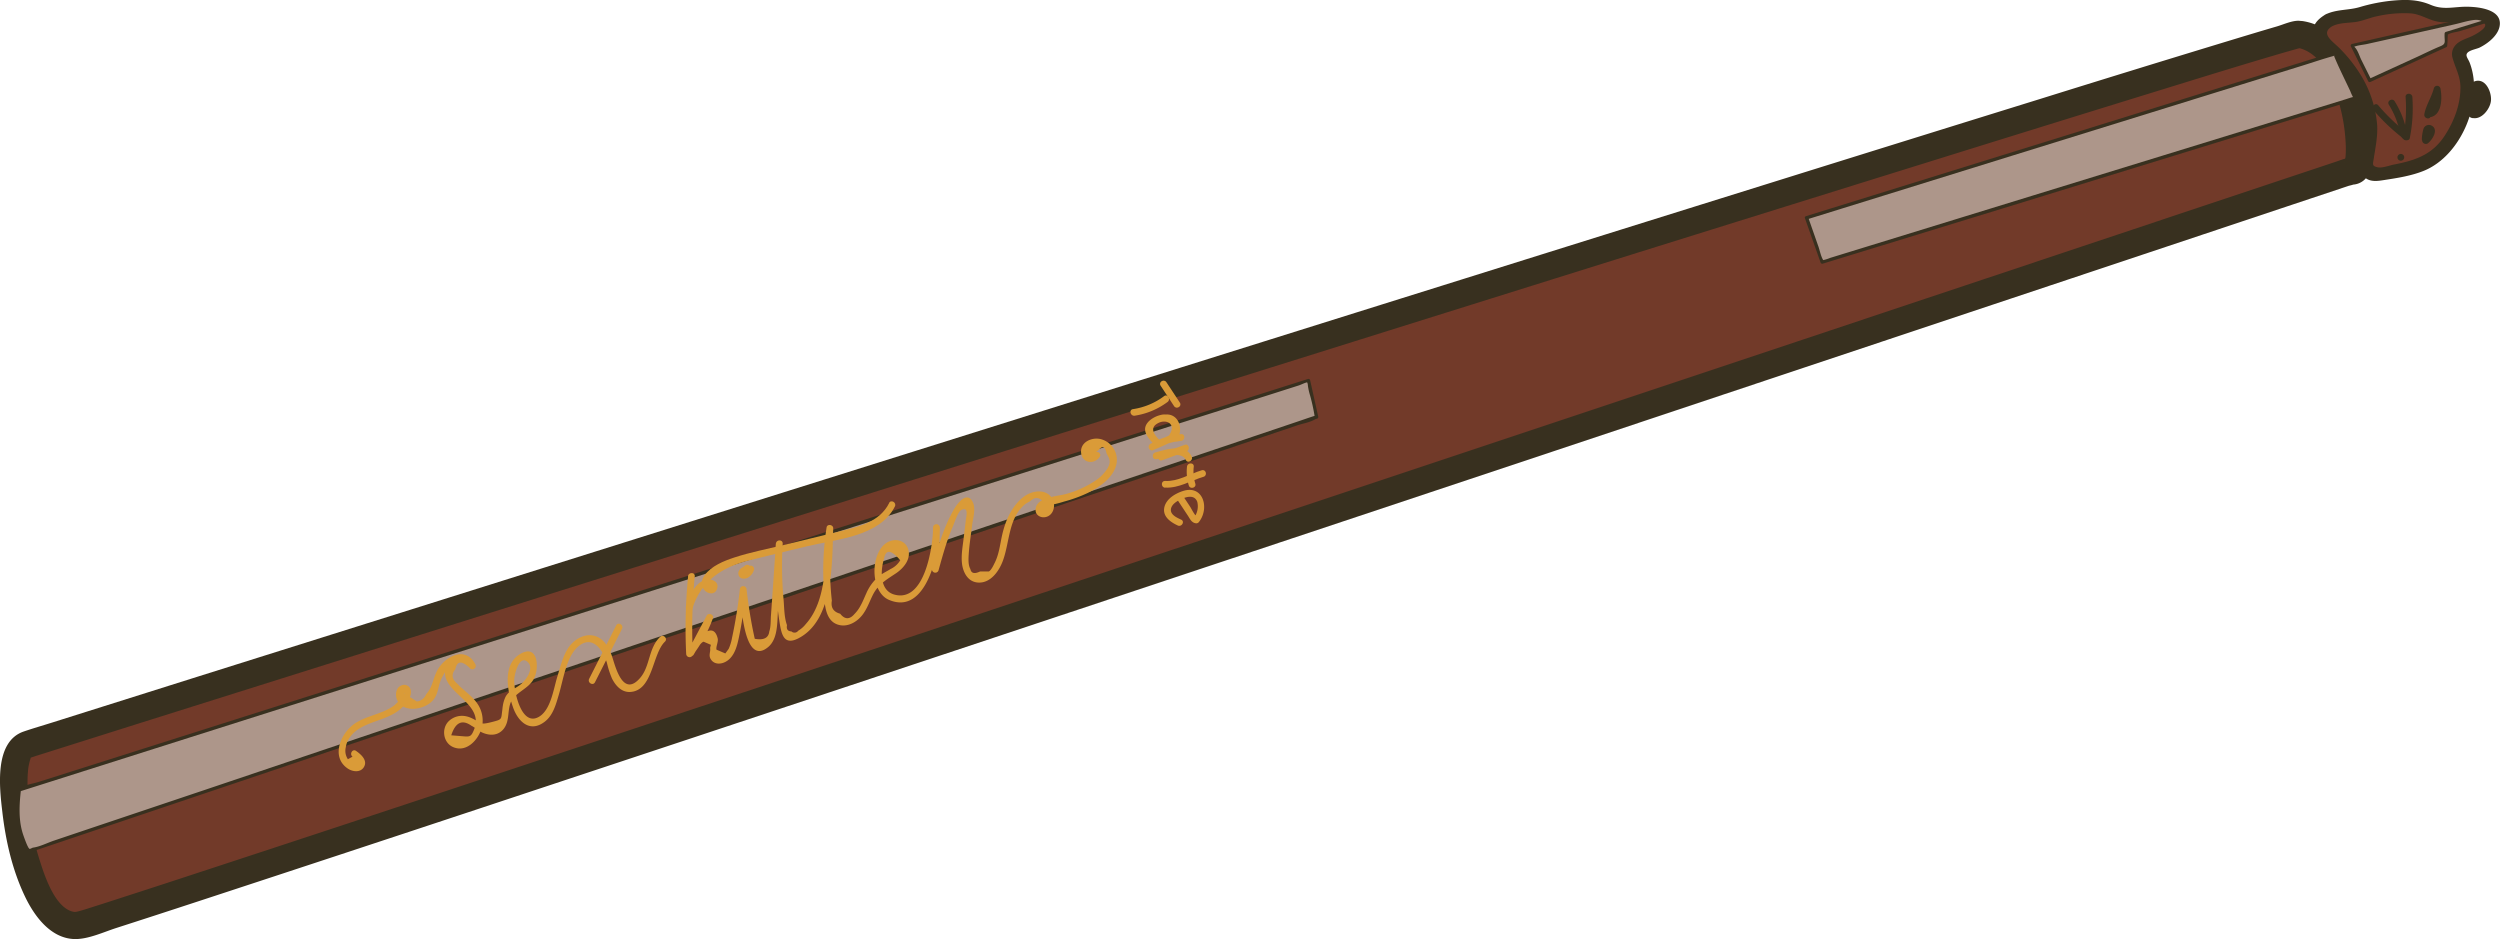 <svg xmlns="http://www.w3.org/2000/svg" viewBox="0 0 923.7 346.97"><defs><style>.cls-1{fill:#723a29;}.cls-2{fill:#38301f;}.cls-3{fill:#ad968a;}.cls-4{fill:#da9b38;}</style></defs><title>eyeliner_1</title><g id="Layer_2" data-name="Layer 2"><g id="makeup"><path class="cls-1" d="M849.59,12.69c22,2.9,25.82,53.65,19.14,50.42,0,0-797.51,266.45-839.17,278.73-21.16,3.52-30.5-64.08-20-66.58C9.52,275.26,844.71,12.05,849.59,12.69Z"/><path class="cls-2" d="M848.27,17.52C857.7,19,861.9,29.75,864.18,37.86a65,65,0,0,1,2.46,14.39,37.53,37.53,0,0,1,0,5.51c-.09,1-.15.41-.19,1.31-.06,1.14-.31.8-.2.79,1.2,0,2.6-1.94,3.85-1.57a5.44,5.44,0,0,0-2.66,0l-.18.06c-.32.06-.62.22-.94.31-1.44.42-2.86,1-4.29,1.44L816,75.45l-83.69,27.94L622.08,140.17,496.44,182.05Q431.75,203.6,367,225.14,305.53,245.62,244,266q-52.47,17.43-105,34.79-37.77,12.49-75.58,24.88-11.76,3.84-23.54,7.64c-2.55.82-5.09,1.64-7.64,2.44-1.74.54-4.07,1.31-4.84,1.18-6.81-1.06-10.75-12.79-12.62-18.71a94.19,94.19,0,0,1-4.61-29.32,44.05,44.05,0,0,1,.28-5,20,20,0,0,1,.45-2.31c.09-.35.7-2.48.47-1.54.28-1.12,0-.15-.44,0,.84-.22,1.66-.52,2.49-.79L52.24,267l76.88-24.2q52.2-16.44,104.4-32.85,60.66-19.08,121.32-38.13,63.59-20,127.17-39.92,61.69-19.34,123.4-38.65Q659.68,76.31,714,59.4q41.41-12.9,82.88-25.7c15.73-4.84,31.45-9.75,47.25-14.35,1.62-.47,3.24-.91,4.85-1.38,1.26-.36,2.6-.12.63-.28,6.42.52,6.39-9.49,0-10-2.58-.2-5.93,1.37-8.33,2.07-6.4,1.87-12.78,3.81-19.17,5.75q-34.29,10.43-68.5,21.11-50.1,15.54-100.17,31.19-60,18.73-120,37.54-64.52,20.2-129,40.46L277,185.85l-113.82,35.8L73.29,249.93,19.17,267c-3.45,1.09-6.93,2.09-10.35,3.26C-2.24,274-.19,291,.87,300.06c1.25,10.73,3.71,21.48,8.4,31.26,3.5,7.3,9.59,15.57,18.54,15.65,5,0,10.52-2.61,15.19-4.11,19.62-6.31,39.18-12.77,58.76-19.21q47.33-15.58,94.62-31.29,59.07-19.58,118.11-39.21,65.1-21.65,130.2-43.33Q510,188.07,575.33,166.29l119.81-40,96.71-32.27,61.66-20.59,14.2-4.74c.31-.11,2.15-.46,2.3-.77s-4.39.73-.81.3a6.85,6.85,0,0,0,4.7-2.08c2.39-2.6,2.67-6.63,2.79-10,.6-16.5-6.18-45.21-25.77-48.33C844.63,6.87,841.92,16.51,848.27,17.52Z"/><path class="cls-1" d="M860.56,7.48A12.58,12.58,0,0,1,866.69,6c6.84-.22,6.41-2.18,15.66-3.08,5.86-.56,9.16-.88,13.22.56,2.48.88,3,1.63,5.54,2.12,4,.78,5.13-.58,10-.57.89,0,9.13.08,10,3.14.33,1.13-.45,2.26-1.14,3.23C916.06,17,909.34,16,908.5,19.44c-.37,1.54,1,1.88,2.16,5.92a24.93,24.93,0,0,1,1,7.58,29.61,29.61,0,0,1-1,7,32.77,32.77,0,0,1-1.92,5.26c-1.82,3.9-4.37,9.46-10.21,13.54-3.94,2.75-8.16,3.53-16.6,5.1-4.29.79-5.56.66-6.48-.11-2.61-2.17.2-7.26.45-14.48.36-10.76-5.19-19.4-6.75-21.81-5.83-9.07-13.65-12.6-12.23-16.5C857.55,9.2,859.8,7.91,860.56,7.48Z"/><path class="cls-2" d="M861.83,9.63c3.12-1.47,6.47-1,9.77-1.74,2.33-.54,4.53-1.48,6.89-1.94a45.06,45.06,0,0,1,12.36-1c3.47.32,6.26,2.3,9.6,3,5.31,1.14,10.6-1.32,16,0,4.73,1.21-1.14,4.48-3.29,5.48S908.52,15,907,17a4.84,4.84,0,0,0-.77,4.58c1,3.63,2.79,6.51,2.85,10.49.08,6.42-2.32,12.69-5.77,18-4.58,7.07-10.88,9.19-18.71,10.71-1.74.33-4.51,1.45-6.24,1-2-.49-1.65-1-1.27-3.43.65-4.18,1.5-8.2,1.2-12.48a41.85,41.85,0,0,0-6.57-19,53.83,53.83,0,0,0-7.4-9.14c-2.53-2.56-7.19-5.35-2.53-8.09,2.77-1.63.25-6-2.53-4.31-6.67,3.93-5.56,8.79-.75,13.68,6.21,6.31,11.51,12.75,13.82,21.47,1.58,5.93.73,11.3-.18,17.23-.44,2.89-.74,6.28,2,8.17,2,1.38,4.49,1,6.75.64,4.88-.74,10.12-1.56,14.72-3.44,13.88-5.68,22.22-25.93,16.89-39.9-.59-1.54-1.78-2.62-.83-3.68s3.5-1.39,4.65-2c2.86-1.45,6.45-4.23,7.18-7.59,1.41-6.48-7.79-7.4-12.14-7.43-4.91,0-8.55,1.31-13.29-.69S889-.22,884,.23a63.8,63.8,0,0,0-12.2,2.41c-4.27,1.23-8.41.73-12.53,2.68C856.4,6.69,858.93,11,861.83,9.63Z"/><path class="cls-2" d="M913.07,43.43c3.57,1.34,7-3.14,7.29-6.21.29-2.86-1.63-7.86-5.26-7.36-2.67.36-3.73,3.57-4.19,5.84-.53,2.58-.82,5.74,1.56,7.48,2.61,1.9,5.1-2.44,2.53-4.32.59.43.52.62.59.57s0-.06,0-.3a12.64,12.64,0,0,1,.05-1.38,14.68,14.68,0,0,1,.9-3.15l.14-.23c.1-.16.09-.14,0,0,.14.38-2.09-.54-1.9.23.13.48.59.86.68,1.43a2.29,2.29,0,0,1-.5,1.85c-.17.22-.43.36-.6.57-.39.45-.34-.05.12.12C911.38,37.48,910.08,42.31,913.07,43.43Z"/><path class="cls-2" d="M890.39,50.91a56.79,56.79,0,0,0,.93-15.06c-.12-1.6-2.62-1.61-2.5,0A54.24,54.24,0,0,1,888,50.24c-.3,1.58,2.11,2.25,2.41.67Z"/><path class="cls-2" d="M889.5,49.44c-.58-.43-.68-2.56-.86-3.23A30.31,30.31,0,0,0,887.58,43a34.25,34.25,0,0,0-2.8-5.58c-.84-1.37-3-.12-2.16,1.26a30.69,30.69,0,0,1,3.49,7.8c.54,1.87.46,3.91,2.13,5.12,1.3.95,2.54-1.21,1.26-2.15Z"/><path class="cls-2" d="M889.52,49.21A69,69,0,0,1,878.71,38.9c-1-1.23-2.8.54-1.77,1.77a72,72,0,0,0,11.31,10.7c1.28,1,2.53-1.19,1.27-2.16Z"/><path class="cls-2" d="M898.16,42.85c.62-3.4,2.65-6.24,3.52-9.59h-2.41c.36,1.7.62,6.88-1.51,7.51a1.25,1.25,0,0,0,.67,2.41c3.94-1.17,3.93-7.34,3.25-10.59a1.26,1.26,0,0,0-2.41,0c-.87,3.37-2.89,6.17-3.52,9.59-.29,1.58,2.11,2.25,2.41.67Z"/><path class="cls-2" d="M897.32,51.44l.22-1.76c0-.23,0-.47.09-.7s.37-1.18-.49-.46c-.08.07-.13.52-.18.65a4.7,4.7,0,0,1-.37.65,5.8,5.8,0,0,1-1.22,1.3c-1.24,1,.53,2.79,1.77,1.77,1.61-1.33,4.07-5.1,1.2-6.53a2.13,2.13,0,0,0-2.93,1.28,16.1,16.1,0,0,0-.59,3.8,1.26,1.26,0,0,0,1.25,1.25,1.27,1.27,0,0,0,1.25-1.25Z"/><path class="cls-2" d="M887.06,59.38a1.25,1.25,0,0,0,0-2.5,1.25,1.25,0,0,0,0,2.5Z"/><polygon class="cls-3" points="667.53 80.45 862.62 19.88 870.22 36.26 673.28 96.84 667.53 80.45"/><path class="cls-2" d="M667.69,81.05l76.25-23.68L851,24.15c3.6-1.12,7.18-2.35,10.81-3.36,1.55-.43.3-.75.74.31,1.76,4.25,3.89,8.39,5.83,12.57a17.43,17.43,0,0,0,1,2.19c.62.93-.24.57.69-.2a1.93,1.93,0,0,1-.59.18c-1.11.23-2.23.69-3.32,1L851.37,41.4,739.7,75.75,689.79,91.11,676.2,95.29a14.92,14.92,0,0,1-2.83.87c-.73.06.87.86.37.1-1-1.47-1.36-3.87-2-5.53l-3.66-10.45c-.26-.75-1.47-.43-1.2.33L672.67,97a.63.63,0,0,0,.77.43L740,77,846.12,44.33l24.27-7.47a.64.64,0,0,0,.37-.92l-7.61-16.38a.63.63,0,0,0-.7-.29L796.33,39.8,691.51,72.35l-24.15,7.49C666.6,80.08,666.92,81.29,667.69,81.05Z"/><path class="cls-3" d="M7.11,291.83,483.5,140.61l3,13.47L11,314.27C6.53,308.65,6,300.73,7.11,291.83Z"/><path class="cls-2" d="M7.28,292.43,56.82,276.7,175,239.2l140.55-44.61,118-37.46L470,145.56l10-3.19c.86-.28,2.72-1.3,3.64-1.16-1.34-.2-.45-.2-.41,1.17a22.07,22.07,0,0,0,.81,3.7,72,72,0,0,1,1.68,7.62c0,.21,1.09-.38-.16,0-2.19.7-4.35,1.47-6.53,2.2l-30.38,10.24-109.84,37L199.14,250.22,75.24,292,33.3,306.09l-13.36,4.5c-2.39.8-5.15,2.23-7.66,2.58-.31,0-1.07.56-1.37.46-.64-.22-2.1-4.51-2.33-5.17-1.82-5.33-1.47-11.13-.84-16.63.09-.8-1.16-.79-1.25,0-.9,7.89-.9,16.08,3.94,22.75a.64.64,0,0,0,.7.29l47.29-15.93L172,260.68,309.38,214.4l118.76-40,39.13-13.18,12.11-4.08c2-.67,4.66-1.09,6.44-2.17a3.59,3.59,0,0,1,.8-.27.64.64,0,0,0,.44-.77l-3-13.48a.63.63,0,0,0-.77-.43L435.9,155.06,322,191.21,184.75,234.78,65.65,272.59l-39.37,12.5-12,3.81c-2,.63-4.74,1-6.5,2.07a4.47,4.47,0,0,1-.81.25C6.18,291.47,6.51,292.67,7.28,292.43Z"/><polygon class="cls-3" points="875.56 29.71 869.13 16.85 915.26 6.43 919 7.72 903.86 12.4 903.61 16.88 875.56 29.71"/><path class="cls-2" d="M876.1,29.4l-3.65-7.31c-.63-1.27-1.26-3.38-2.22-4.43-1.18-1.3.06-.63-.69-.26,1.42-.7,3.54-.8,5.07-1.15L884.7,14l22.19-5c2.32-.52,4.73-1.31,7.09-1.6,1.95-.24,2.77.25,4.85,1V7.12l-15.14,4.67a.67.67,0,0,0-.46.61c-.16,2.95.79,3.73-1.62,4.71-3.27,1.33-6.46,3-9.67,4.43l-16.7,7.64c-.73.33-.09,1.41.64,1.07l28-12.83a.6.6,0,0,0,.31-.54,20.67,20.67,0,0,0,.15-2.72l.09-1.52c-.46.33-.51.41-.15.27.9-.81,3.38-1.05,4.49-1.39l10.35-3.19a.63.63,0,0,0,0-1.21c-3.45-1.19-4.2-1.26-7.58-.5l-15.67,3.54L869,16.25a.63.63,0,0,0-.38.92L875,30C875.38,30.75,876.46,30.12,876.1,29.4Z"/><path class="cls-4" d="M130.21,279.59l-1.67.93a5.56,5.56,0,0,1-.79-4.36,8.28,8.28,0,0,1,1.88-4.2c1.93-2.51,4.78-3.81,7.67-4.91,3.64-1.38,7.43-2.4,10.49-4.93,1.71-1.4,4.45-4.4,4-6.92a2.44,2.44,0,0,0-3.33-2c-2.28.75-2.54,3.64-1.71,5.49,1.05,2.35,3.53,3.27,6,3.19,3-.1,6.43-1.54,8-4.2,1-1.7,1.21-3.68,1.8-5.53,1.14-3.61,7.15-12.76,10.92-5.49l2.16-1.26c-2.4-3.56-8.23-4.23-10.38.06-4.92,9.79,14,13.45,10,23.86-1.24,3.19-1.62,2.93-5.16,2.64l-3.36-.28q2.29-7.16,7.44-3.55c1.48.77,2.68,2,4.25,2.64,2.78,1.14,5.69,1,7.67-1.46,2.1-2.67,1.46-6.08,2.37-9.12,1.33-4.42,7-5.41,9-9.8,1.78-3.9,1.25-12.33-5-8.9-7,3.84-5,13.78-2.94,19.76,1.82,5.34,6.27,9.69,11.83,5.34,2.93-2.29,4-6.12,5-9.5,1.66-5.34,2.81-14.38,7.23-18.17,5.42-4.66,9.35,1.52,10.69,6.08a34.23,34.23,0,0,0,1.84,5.68c1.27,2.54,3.38,5,6.46,5,8.76-.21,8.31-14,13.12-18.61,1.16-1.11-.61-2.88-1.77-1.77-4.41,4.21-3.64,10.8-7.38,15.15-6.22,7.25-9-3.55-10.24-7.45-.81-2.51-2-5.12-4.11-6.78-4.4-3.4-9.95-.61-12.52,3.63-1.87,3.1-2.71,6.81-3.77,10.24-1.41,4.57-2.4,12.21-6.77,14.75-6.55,3.8-9.28-9.54-9.13-13.66.08-2.2,1.84-9.17,4.83-6.7,2.55,2.09.09,6.08-2,8s-4.67,2.4-6.05,5a11.67,11.67,0,0,0-1,3.33c-.1.54-.13,1.09-.2,1.63-.48,3.49.07,3.34-4.1,4.4-4.69,1.2-3.7.06-7.43-1.59a8.5,8.5,0,0,0-2.67-.73,7.06,7.06,0,0,0-5.78,2.14c-2.54,2.77-1.8,7.7,1.69,9.31,5.53,2.55,10.53-3.77,11-8.66a11.11,11.11,0,0,0-2-7.47c-1.47-2.12-3.49-3.63-5.38-5.35a16.27,16.27,0,0,1-1.84-1.78q-3.21-2.62-.82-5.45.86-4.59,5.2-.58a1.25,1.25,0,0,0,2.16-1.26c-3.77-7.26-12-2.53-14.46,3.13-1.34,3-1.42,5.4-3.73,8a4.08,4.08,0,0,1-3.43,2.63l-4.72-3.09c1.33-.19-3.19,4.24-3.61,4.56-4.38,3.24-10.13,3.68-14.63,6.73-5.07,3.43-8.95,12.22-2.56,16.57,1.73,1.18,4.6,1.62,5.93-.44,1.61-2.52-1-4.78-2.85-6.07-1.31-.93-2.56,1.23-1.26,2.16Z"/><path class="cls-4" d="M219.83,252.08l10-19.75c.72-1.44-1.44-2.7-2.16-1.26l-10,19.75c-.72,1.43,1.43,2.7,2.16,1.26Z"/><path class="cls-4" d="M254.24,213a196.35,196.35,0,0,0-.71,28.59,1.26,1.26,0,0,0,2.33.63,51.58,51.58,0,0,0,7.55-13.79c.49-1.34-1.63-2.21-2.29-1l-7,13.22a1.25,1.25,0,0,0,2.15,1.27c.62-1,2.48-4.54,3.7-4.82l2.69,1.15-.29,1.13c.27,1.41-.65,2.61.18,4.07,1.3,2.3,4.15,2.06,6.1.73,2.76-1.87,3.67-5.43,4.32-8.49,1.25-5.92,2.07-11.95,2.84-17.95h-2.5c.49,4.28,1.24,29,10.5,21.34,3.68-3.05,3.33-9.25,3.63-13.48l1.71-24.79h-2.5A135.8,135.8,0,0,0,288,229.73c.71,4.52,1.54,8.89,6.93,6.15,13.26-6.75,12.46-28.36,12.93-40.67.06-1.38-2.24-1.75-2.45-.34a103.12,103.12,0,0,0-1.05,22.27c.29,4.3-.06,11.71,4.94,13.55,3.49,1.3,7.09-.66,9.25-3.37,1.76-2.21,2.66-4.91,3.9-7.41,1.95-3.95,4.94-5.64,8.47-8,2.87-1.88,5.87-5.36,4.6-9.11-1.16-3.45-5.21-4.06-8-2.21-5.95,3.9-6.09,17.93.82,21,14.09,6.17,18.76-18,18.9-26.66a1.25,1.25,0,0,0-2.5,0l-.41,15.44a1.25,1.25,0,0,0,2.45.33c1-3.61,2-7.23,3.2-10.78q.94-2.78,2.11-5.47c.53-1.2,1.82-5.32,3.05-6,2.92-1.51,1.86,2.39,1.7,3.8l-.78,6.52c-.37,3.16-1,6.44-.6,9.63.46,3.34,2.3,6.7,6.06,6.85,4.53.18,7.6-4.23,9-8,2.61-7,2-16,8.43-21.12l1.74-1c2.07-1.94,4.05-1.32,6,1.83a9.81,9.81,0,0,0,1.83-.46,38.77,38.77,0,0,0,4.63-1.18,51.33,51.33,0,0,0,8.5-3.07c4.37-2.1,9.85-5.7,10.87-10.85a7.91,7.91,0,0,0-6-9.2c-3.26-.69-7.48,1.21-7.07,5.11s4.88,4.45,6.88,1.46c.89-1.35-1.27-2.6-2.16-1.27l1.67-1.15q2.26-2.8,3,1.19c1.33,2.28,1.64,3.19.34,5.57a15.65,15.65,0,0,1-4.72,4.66,37.22,37.22,0,0,1-10.44,4.7c-3,.91-10.21,1.06-11.28,5-.76,2.8,2,4.38,4.34,3.34,2.54-1.13,3-4.73,1.56-6.87-2.36-3.39-7.13-2.71-10.07-.61-4.77,3.4-7.23,9.32-8.41,14.85-.7,3.28-1.09,6.7-2.61,9.72-.44.88-1.26,2.75-2.19,3.25h-3.24c-2.09,1-3.28.69-3.59-.92-.87-1.54-.71-3.81-.6-5.53.22-3.51.81-7,1.23-10.53.29-2.47,1.43-6,.35-8.44-2-4.47-5.54-.1-6.92,2.26-4,6.82-6.1,14.51-8.18,22.07l2.46.33.41-15.44h-2.5c-.11,6.73-3,27.94-14.39,24.72-5.5-1.56-5.07-9-3.76-13.22q.95-5.37,6,.56a8.28,8.28,0,0,1-3.56,3.22c-1.36.86-2.84,1.52-4.13,2.51a17,17,0,0,0-4.89,6.56c-.69,1.48-1.26,3-2.08,4.45a12.86,12.86,0,0,1-2.25,3.1q-2.71,3.18-5.3-.1c-2.48-.66-3.51-2.27-3.07-4.83-.14-1.27-.27-2.54-.36-3.81q-.26-3.33-.28-6.69a101.46,101.46,0,0,1,1.17-15.86l-2.46-.33c-.42,11.08.26,26.51-7.71,35.36a10.42,10.42,0,0,1-2.8,2.47,1.66,1.66,0,0,1-2.48.24c-1.39-.06-1.94-.83-1.65-2.33-1.11-3-1-6.88-1.32-10.09a135.41,135.41,0,0,1-.27-20c.09-1.61-2.39-1.6-2.5,0-.62,8.9-1.21,17.8-1.85,26.7-.12,1.74,0,4-.6,5.7q-.4,3.65-5.37,2.74c-.27-1.23-.53-2.45-.78-3.68-.95-4.81-1.68-9.66-2.24-14.53a1.25,1.25,0,0,0-2.5,0,177.59,177.59,0,0,1-2.89,17.91,17.52,17.52,0,0,1-1.22,4L268,241.44l-3.25-1.39c-.35-.88.72-2.92.43-4.13-1.87-7.85-9.43,2.1-11.09,4.74l2.15,1.27,7-13.22-2.28-1a49.25,49.25,0,0,1-7.3,13.2l2.33.63a196.35,196.35,0,0,1,.71-28.59c.15-1.6-2.35-1.59-2.5,0Z"/><path class="cls-4" d="M328.53,185.86c-3.6,7.18-11.52,8.82-18.68,10.57l-20.07,4.89c-6.14,1.49-12.47,2.69-18.49,4.67-3.86,1.27-8.55,3.15-11,6.63-3.69,5.3,3.82,9.2,4.76,4.55.52-2.59-2.53-3.52-4.55-2.92-3.85,1.15-6,6.47-7.06,9.86-.49,1.54,1.92,2.19,2.41.66,3.22-10.22,10.93-15.16,20.62-17.64,7.17-1.84,14.39-3.51,21.58-5.27,10.75-2.61,27-3.53,32.6-14.74.72-1.44-1.44-2.7-2.16-1.26Z"/><path class="cls-4" d="M275.12,209.07a3.51,3.51,0,0,1-1,.69,3.1,3.1,0,0,0-1,1,2,2,0,0,0,.75,2.87,3.06,3.06,0,0,0,3.15-.7,4.61,4.61,0,0,0,1.58-2.46,1.26,1.26,0,0,0-2.42-.66,2.07,2.07,0,0,1-.53,1,4.81,4.81,0,0,1-.81.53c0-.09,1,.7.45.67,0,0,.38-.25.45-.28a4.1,4.1,0,0,0,1.23-.91,1.29,1.29,0,0,0,0-1.77,1.27,1.27,0,0,0-1.77,0Z"/><path class="cls-4" d="M428.8,142.47l5,7.59c.88,1.34,3,.08,2.16-1.26l-5-7.59c-.89-1.34-3-.09-2.16,1.26Z"/><path class="cls-4" d="M430.13,146.35a25.37,25.37,0,0,1-11.53,4.82c-1.59.25-.92,2.66.66,2.42a27.13,27.13,0,0,0,12.14-5.08c1.27-.95,0-3.12-1.27-2.16Z"/><path class="cls-4" d="M431,155.64c1.73,0,2.4,1.36,2.46,2.81.06,1.65-1.1,2.24-2.39,2.87-1.91.93-3.85,1.79-5.82,2.6l1,2.29a24.14,24.14,0,0,1,10.13-3.31v-2.5a16.64,16.64,0,0,1-3.14.26l1.08.62c.39.6,1.2-2.46,1.23-2.74a5.05,5.05,0,0,0-.81-3.25,5.72,5.72,0,0,0-6.15-1.9c-2.1.54-4.88,2.16-5.42,4.44-.61,2.58,2.16,5.27,3.8,6.86,1.15,1.12,2.92-.64,1.77-1.77-2-1.94-4.44-4.75-.8-6.61,2.88-1.47,6.29.14,4.55,3.6-.45.88-1.06,1.68-.33,2.63.93,1.2,3,.49,4.22.36,1.58-.16,1.61-2.65,0-2.5a27.31,27.31,0,0,0-11.39,3.65c-1.18.69-.39,2.84,1,2.28,2.16-.89,4.3-1.83,6.41-2.85,1.77-.86,3.15-1.57,3.52-3.65.57-3.26-1.27-6.74-4.85-6.69a1.25,1.25,0,0,0,0,2.5Z"/><path class="cls-4" d="M429.4,170.05l9-3.28-.67-2.41a43.6,43.6,0,0,1-10.6,2.78l.34,2.46c2.75-.75,9-3.12,10.67.35.68,1.46,2.84.19,2.16-1.26-2.33-5-9.56-2.58-13.5-1.5-1.31.35-1.1,2.64.33,2.45a46.19,46.19,0,0,0,11.27-2.87c1.46-.58.86-3-.67-2.41l-9,3.28c-1.5.55-.85,3,.66,2.41Z"/><path class="cls-4" d="M430.49,180.16c5.13.27,9.45-2.61,14.2-4,1.54-.46.89-2.88-.66-2.41-4.51,1.35-8.69,4.21-13.54,3.95-1.61-.09-1.6,2.41,0,2.5Z"/><path class="cls-4" d="M438.57,172.43a17.16,17.16,0,0,0,.67,6.94c.47,1.53,2.88.88,2.41-.67a15.28,15.28,0,0,1-.58-6.27c.17-1.6-2.33-1.58-2.5,0Z"/><path class="cls-4" d="M435.18,184.9l3.74,5.66c.74,1.14,1.32,2.48,2.74,2.75a1.24,1.24,0,0,0,1.22-.32c4.19-5.09,1.73-14.08-5.89-11.54-2.74.91-6,2.82-6.75,5.84-.86,3.48,2.18,5.6,4.92,6.87,1.45.67,2.72-1.48,1.26-2.16s-4.17-1.79-3.77-4c.33-1.81,2.44-3,4-3.66,2-.93,4.79-1.53,5.73,1.11a7,7,0,0,1-1.22,5.82l1.22-.33c-.81-.15-2.19-3-2.59-3.62l-2.4-3.64c-.88-1.34-3-.09-2.16,1.26Z"/></g></g></svg>